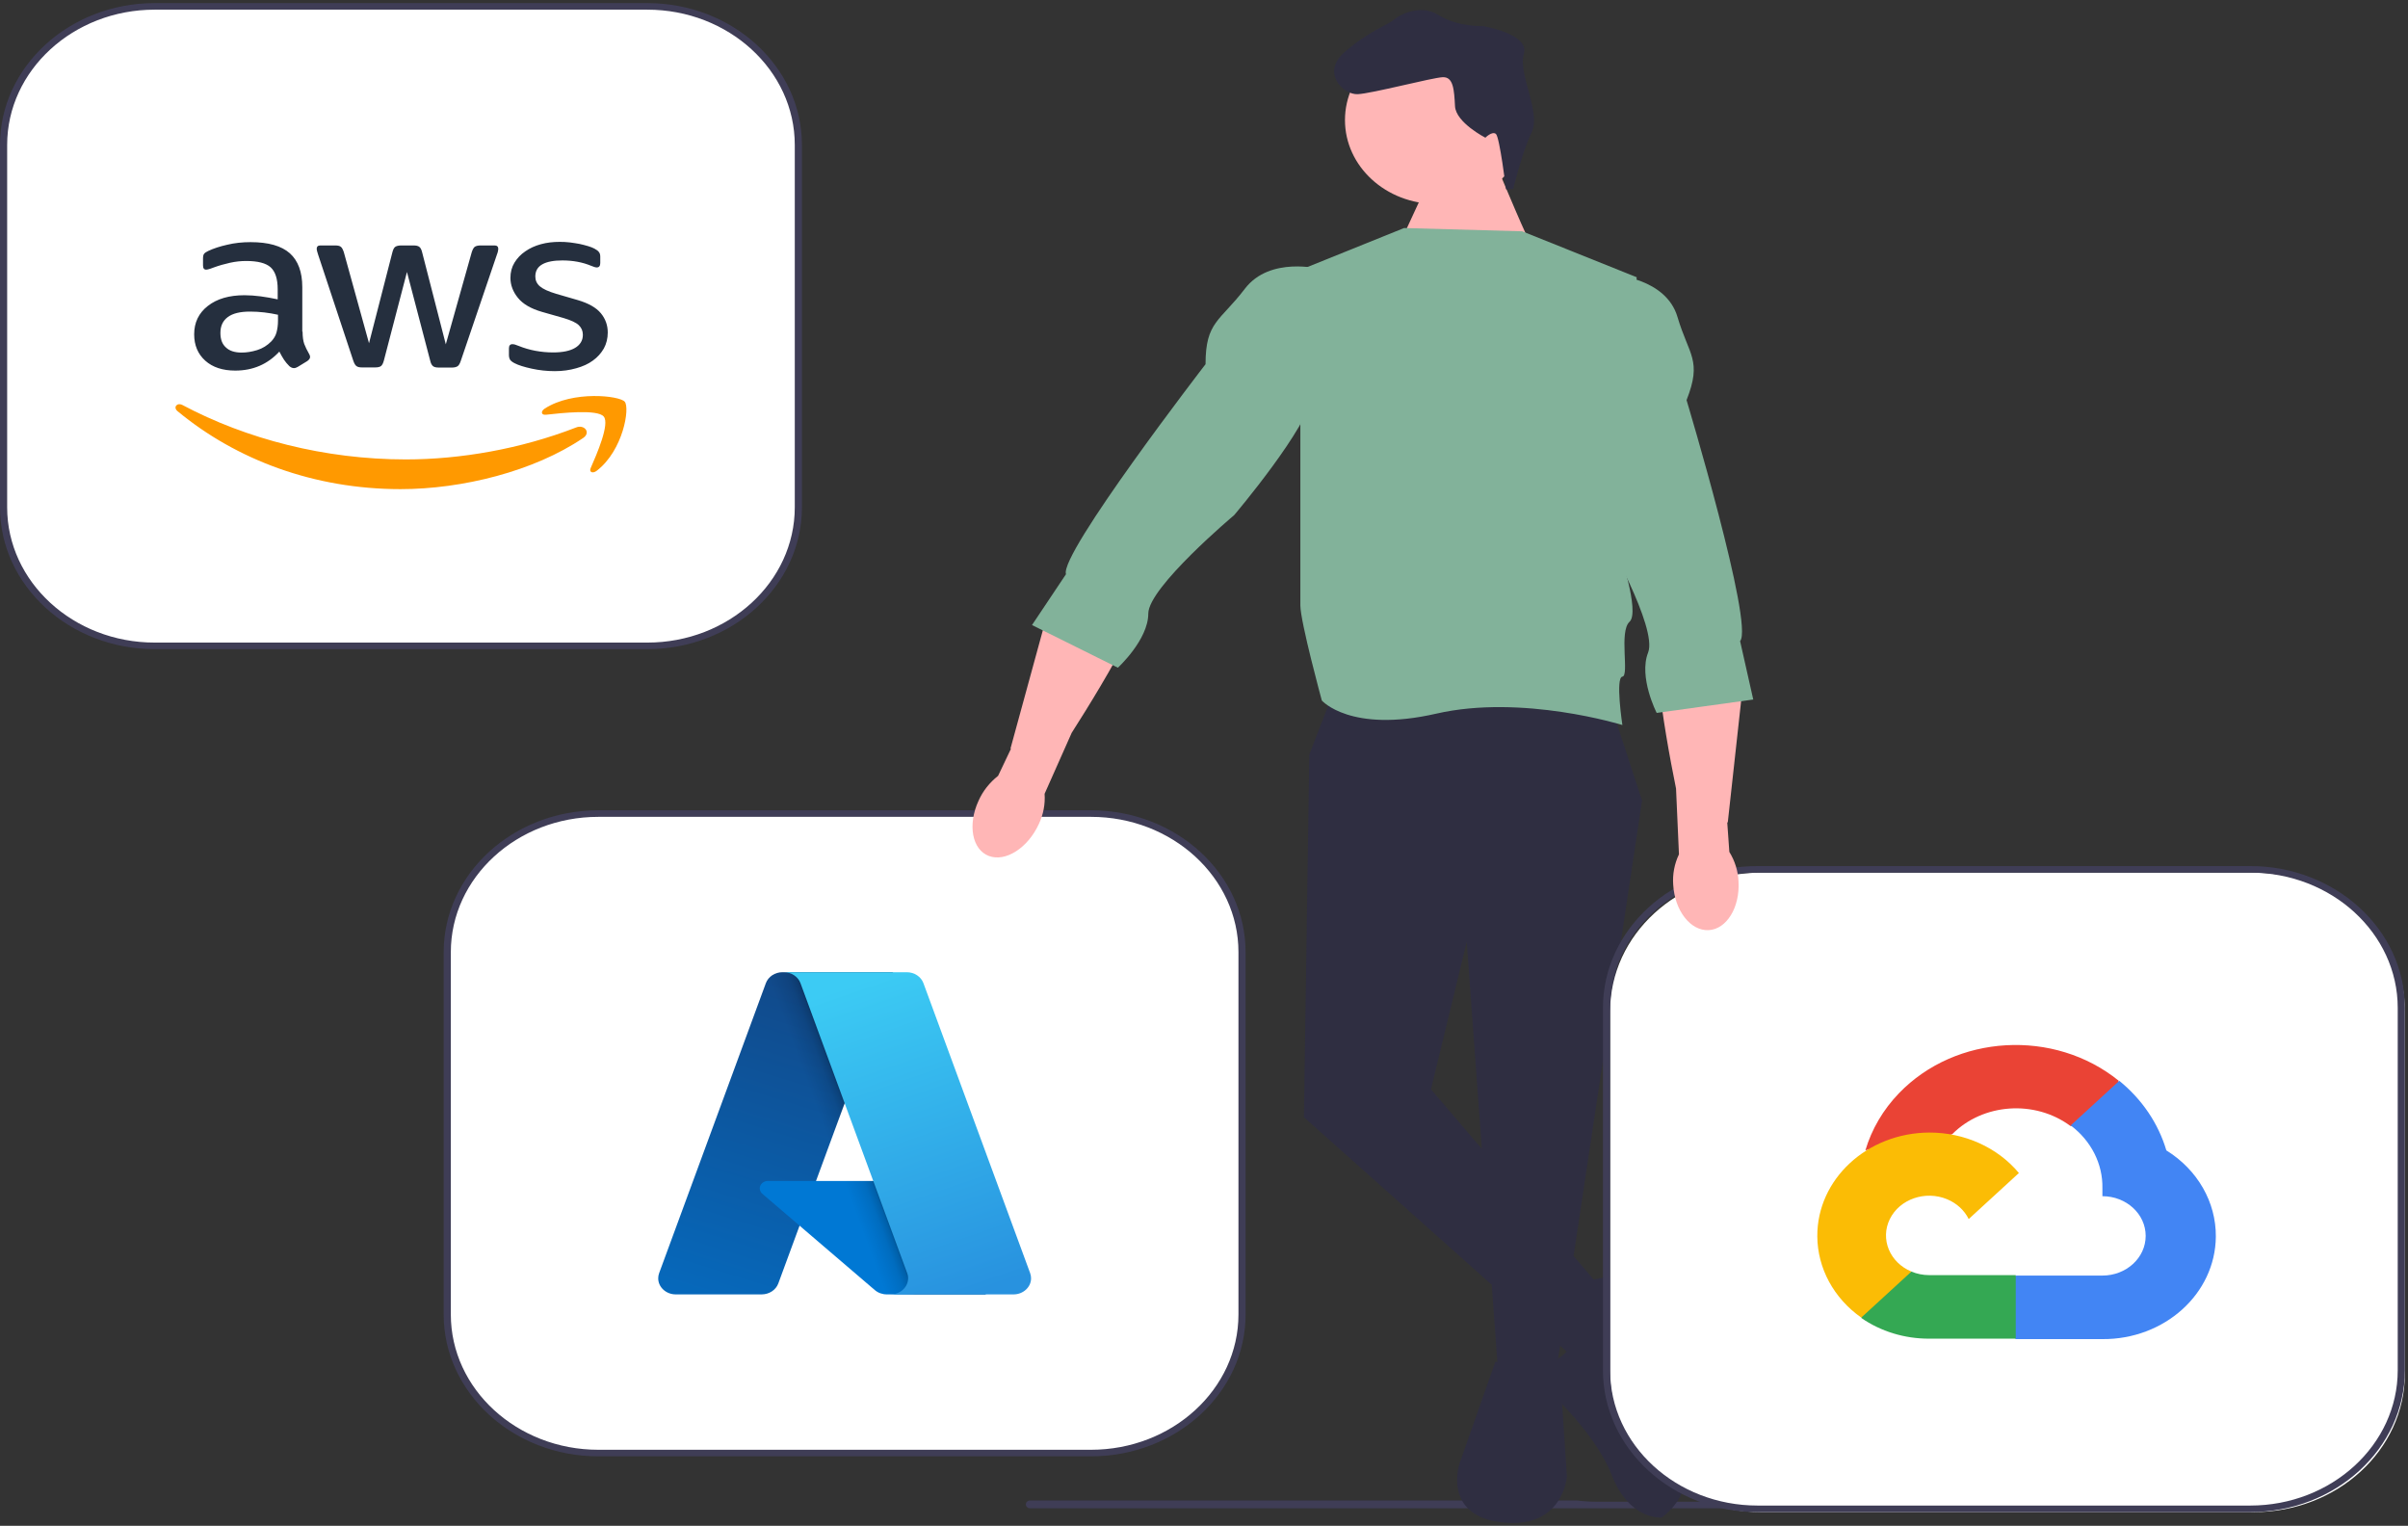 <svg width="764" height="484" viewBox="0 0 764 484" fill="none" xmlns="http://www.w3.org/2000/svg">
<rect x="0" y="0" width="764" height="484" fill="#333333" stroke="none"/>
<g clip-path="url(#clip0_8_52)">
<path d="M325.473 477.213C325.473 477.9 326.075 478.451 326.824 478.451H607.551C608.301 478.451 608.902 477.9 608.902 477.213C608.902 476.88 608.766 476.588 608.539 476.37H506.687C504.519 476.37 502.396 476.234 500.307 475.974H326.824C326.075 475.974 325.473 476.526 325.473 477.213Z" fill="#3F3D56"/>
<path d="M189.842 258.075H346.126C372.603 258.075 394.066 277.755 394.066 302.031V416.976C394.066 441.252 372.603 460.931 346.126 460.931H189.842C163.366 460.931 141.902 441.252 141.902 416.976V302.031C141.902 277.755 163.366 258.075 189.842 258.075Z" fill="white"/>
<path d="M140.767 416.976V302.031C140.767 277.22 162.782 257.035 189.842 257.035H346.126C373.186 257.035 395.201 277.22 395.201 302.031V416.976C395.201 441.787 373.186 461.972 346.126 461.972H189.842C162.782 461.972 140.767 441.787 140.767 416.976ZM189.842 259.116C164.034 259.116 143.037 278.368 143.037 302.031V416.976C143.037 440.639 164.034 459.89 189.842 459.89H346.126C371.934 459.89 392.931 440.639 392.931 416.976V302.031C392.931 278.368 371.934 259.116 346.126 259.116H189.842Z" fill="#3F3D56"/>
<path d="M248.273 308.403H283.278L246.939 407.122C246.173 409.202 244.046 410.603 241.651 410.603H214.409C211.331 410.603 208.836 408.316 208.836 405.494C208.836 404.939 208.934 404.387 209.128 403.861L242.984 311.884C243.749 309.803 245.877 308.402 248.272 308.402L248.273 308.403Z" fill="url(#paint0_linear_8_52)"/>
<path d="M299.14 374.617H243.63C242.211 374.616 241.06 375.669 241.058 376.97C241.058 377.625 241.354 378.25 241.876 378.696L277.545 409.221C278.584 410.109 279.951 410.603 281.371 410.603H312.803L299.14 374.617Z" fill="#0078D4"/>
<path d="M248.273 308.403C245.849 308.395 243.701 309.833 242.972 311.952L209.17 403.777C208.132 406.43 209.636 409.352 212.529 410.303C213.137 410.503 213.778 410.605 214.424 410.603H242.369C244.488 410.256 246.24 408.89 246.954 407.028L253.694 388.814L277.772 409.405C278.781 410.17 280.047 410.593 281.356 410.603H312.671L298.937 374.617L258.9 374.626L283.404 308.403L248.273 308.403Z" fill="url(#paint1_linear_8_52)"/>
<path d="M292.983 311.879C292.218 309.802 290.093 308.403 287.702 308.403H248.689C251.081 308.403 253.205 309.802 253.97 311.879L287.827 403.859C288.812 406.533 287.245 409.433 284.329 410.336C283.754 410.514 283.152 410.604 282.546 410.604H321.56C324.639 410.603 327.133 408.315 327.133 405.492C327.132 404.937 327.034 404.385 326.84 403.859L292.983 311.879Z" fill="url(#paint2_linear_8_52)"/>
<path d="M49.075 2.024H205.359C231.836 2.024 253.299 21.703 253.299 45.979V160.925C253.299 185.2 231.836 204.88 205.359 204.88H49.075C22.599 204.88 1.135 185.2 1.135 160.924V45.979C1.135 21.703 22.599 2.024 49.075 2.024Z" fill="white"/>
<path d="M0 160.925V45.98C0 21.169 22.015 0.983 49.075 0.983H205.359C232.419 0.983 254.435 21.169 254.435 45.98V160.925C254.435 185.735 232.419 205.92 205.359 205.92H49.075C22.015 205.92 0 185.735 0 160.925ZM49.075 3.065C23.267 3.065 2.27 22.316 2.27 45.98V160.925C2.27 184.588 23.267 203.839 49.075 203.839H205.359C231.168 203.839 252.164 184.588 252.164 160.925V45.98C252.164 22.316 231.168 3.065 205.359 3.065L49.075 3.065Z" fill="#3F3D56"/>
<path d="M96.004 105.211C96.004 106.825 96.194 108.133 96.527 109.093C96.908 110.053 97.384 111.1 98.05 112.234C98.288 112.583 98.383 112.932 98.383 113.237C98.383 113.674 98.097 114.11 97.479 114.546L94.481 116.378C94.053 116.64 93.625 116.771 93.244 116.771C92.769 116.771 92.293 116.553 91.817 116.16C91.151 115.506 90.58 114.808 90.104 114.11C89.628 113.368 89.153 112.539 88.629 111.536C84.918 115.55 80.255 117.556 74.641 117.556C70.644 117.556 67.457 116.509 65.125 114.415C62.794 112.321 61.605 109.529 61.605 106.039C61.605 102.331 63.032 99.321 65.934 97.053C68.837 94.784 72.69 93.65 77.591 93.65C79.209 93.65 80.874 93.781 82.634 93.999C84.395 94.217 86.203 94.566 88.106 94.959V91.774C88.106 88.459 87.345 86.147 85.87 84.794C84.347 83.442 81.778 82.788 78.114 82.788C76.449 82.788 74.736 82.962 72.976 83.355C71.215 83.748 69.503 84.227 67.837 84.838C67.076 85.143 66.505 85.318 66.172 85.405C65.839 85.493 65.601 85.536 65.411 85.536C64.745 85.536 64.412 85.1 64.412 84.184V82.046C64.412 81.348 64.507 80.825 64.745 80.519C64.983 80.214 65.411 79.909 66.077 79.603C67.742 78.818 69.74 78.163 72.072 77.64C74.403 77.073 76.877 76.811 79.494 76.811C85.156 76.811 89.295 77.989 91.96 80.345C94.577 82.701 95.909 86.278 95.909 91.076V105.211L96.004 105.211ZM76.687 111.841C78.257 111.841 79.875 111.58 81.588 111.056C83.3 110.533 84.823 109.573 86.108 108.264C86.869 107.435 87.44 106.519 87.725 105.472C88.011 104.425 88.201 103.16 88.201 101.677V99.845C86.821 99.54 85.346 99.278 83.824 99.103C82.301 98.929 80.826 98.841 79.351 98.841C76.164 98.841 73.832 99.409 72.262 100.586C70.692 101.764 69.931 103.422 69.931 105.603C69.931 107.654 70.502 109.18 71.691 110.227C72.833 111.318 74.498 111.841 76.687 111.841ZM114.893 116.553C114.036 116.553 113.465 116.422 113.085 116.117C112.704 115.855 112.371 115.244 112.086 114.415L100.905 80.694C100.619 79.821 100.476 79.254 100.476 78.949C100.476 78.251 100.857 77.858 101.618 77.858H106.281C107.185 77.858 107.804 77.989 108.137 78.294C108.517 78.556 108.803 79.167 109.088 79.996L117.081 108.875L124.504 79.996C124.742 79.123 125.027 78.556 125.408 78.294C125.788 78.033 126.454 77.858 127.311 77.858H131.117C132.021 77.858 132.64 77.989 133.02 78.294C133.401 78.556 133.734 79.167 133.924 79.996L141.442 109.224L149.673 79.996C149.958 79.123 150.291 78.556 150.624 78.294C151.005 78.033 151.624 77.858 152.48 77.858H156.905C157.666 77.858 158.094 78.207 158.094 78.949C158.094 79.167 158.047 79.385 157.999 79.647C157.952 79.909 157.856 80.257 157.666 80.737L146.2 114.459C145.914 115.331 145.581 115.899 145.2 116.16C144.82 116.422 144.201 116.597 143.392 116.597H139.301C138.397 116.597 137.778 116.466 137.398 116.16C137.017 115.855 136.684 115.288 136.494 114.415L129.119 86.278L121.792 114.372C121.554 115.244 121.268 115.811 120.888 116.117C120.507 116.422 119.841 116.553 118.985 116.553L114.893 116.553ZM176.032 117.731C173.557 117.731 171.083 117.469 168.704 116.945C166.325 116.422 164.47 115.855 163.233 115.201C162.472 114.808 161.948 114.372 161.758 113.979C161.568 113.586 161.472 113.15 161.472 112.758V110.533C161.472 109.617 161.853 109.18 162.567 109.18C162.852 109.18 163.138 109.224 163.423 109.311C163.709 109.399 164.137 109.573 164.613 109.748C166.23 110.402 167.991 110.925 169.846 111.274C171.749 111.623 173.605 111.798 175.508 111.798C178.506 111.798 180.837 111.318 182.455 110.358C184.072 109.399 184.929 108.003 184.929 106.214C184.929 104.992 184.501 103.989 183.644 103.16C182.788 102.331 181.17 101.59 178.839 100.892L171.94 98.929C168.467 97.925 165.897 96.442 164.327 94.479C162.757 92.56 161.948 90.422 161.948 88.153C161.948 86.321 162.376 84.707 163.233 83.311C164.089 81.915 165.231 80.694 166.659 79.734C168.086 78.731 169.704 77.989 171.607 77.466C173.51 76.942 175.508 76.724 177.602 76.724C178.648 76.724 179.743 76.768 180.789 76.898C181.884 77.029 182.883 77.204 183.882 77.378C184.834 77.597 185.738 77.815 186.594 78.076C187.45 78.338 188.117 78.6 188.592 78.862C189.258 79.211 189.734 79.56 190.02 79.952C190.305 80.301 190.448 80.781 190.448 81.392V83.442C190.448 84.358 190.067 84.838 189.354 84.838C188.973 84.838 188.354 84.664 187.546 84.315C184.834 83.18 181.789 82.613 178.411 82.613C175.699 82.613 173.557 83.006 172.083 83.835C170.608 84.664 169.846 85.929 169.846 87.717C169.846 88.939 170.322 89.986 171.274 90.815C172.225 91.644 173.986 92.472 176.507 93.214L183.264 95.177C186.689 96.18 189.163 97.576 190.638 99.365C192.113 101.154 192.827 103.204 192.827 105.472C192.827 107.348 192.399 109.05 191.59 110.533C190.733 112.016 189.592 113.325 188.117 114.372C186.642 115.462 184.881 116.248 182.835 116.815C180.694 117.425 178.458 117.731 176.032 117.731Z" fill="#252F3E"/>
<path fill-rule="evenodd" clip-rule="evenodd" d="M185.024 138.932C169.37 149.533 146.628 155.16 127.073 155.16C99.668 155.16 74.974 145.868 56.323 130.425C54.848 129.204 56.181 127.546 57.941 128.506C78.114 139.237 102.998 145.737 128.738 145.737C146.104 145.737 165.184 142.422 182.74 135.617C185.357 134.526 187.593 137.187 185.024 138.932Z" fill="#FF9900"/>
<path fill-rule="evenodd" clip-rule="evenodd" d="M191.542 132.127C189.544 129.771 178.315 130.993 173.224 131.56C171.702 131.734 171.464 130.513 172.844 129.597C181.789 123.838 196.49 125.496 198.203 127.415C199.916 129.378 197.727 142.858 189.354 149.315C188.069 150.318 186.832 149.795 187.403 148.486C189.306 144.167 193.541 134.439 191.542 132.127Z" fill="#FF9900"/>
<path d="M486.361 78.576C485.226 77.535 476.144 55.676 476.144 55.676L454.575 54.636L444.706 75.969L486.361 78.576Z" fill="#FFB6B6"/>
<path d="M455.76 64.706C471.795 64.706 484.794 52.787 484.794 38.085C484.794 23.383 471.795 11.465 455.76 11.465C439.725 11.465 426.727 23.383 426.727 38.085C426.727 52.787 439.725 64.706 455.76 64.706Z" fill="#FFB6B6"/>
<path d="M510.768 222.735L520.985 253.96L493.74 435.07H475.295L465.359 298.717L454.007 345.556L511.903 413.212L497.145 428.825L413.707 354.403L415.41 239.388L422.221 221.694L510.768 222.735Z" fill="#2F2E41"/>
<path d="M480.101 59.954L477.833 60.056C477.833 60.056 475.806 43.474 474.616 42.485C473.426 41.497 471.27 43.678 471.27 43.678C471.27 43.678 461.92 38.89 461.641 33.692C461.362 28.494 461.138 24.336 457.737 24.489C454.335 24.643 435.283 29.672 430.748 29.877C426.213 30.082 419.019 23.112 426.62 16.516C434.222 9.92 440.913 7.533 441.991 6.443C443.069 5.352 450.167 0.863 456.367 4.751C462.568 8.639 470.505 8.281 470.505 8.281C470.505 8.281 485.412 10.734 483.48 17.074C481.547 23.414 489.021 35.582 485.954 41.973C482.888 48.364 480.101 59.954 480.101 59.954Z" fill="#2F2E41"/>
<path d="M474.441 431.948L494.875 434.029L497.145 468.378C497.145 468.378 496.01 485.031 476.712 482.95C457.413 480.868 463.089 464.214 463.089 464.214L474.441 431.948Z" fill="#2F2E41"/>
<path d="M501.119 407.487C501.119 407.487 515.876 401.242 518.147 408.528L522.688 423.1C522.688 423.1 522.688 437.672 523.823 438.713C524.958 439.754 546.527 466.816 527.229 481.388C527.229 481.388 517.012 482.429 511.336 467.857C505.659 453.285 488.631 438.713 488.631 438.713C488.631 438.713 485.333 431.427 490.955 431.948C496.578 432.468 504.524 419.978 502.254 415.814C499.983 411.651 501.119 407.487 501.119 407.487Z" fill="#2F2E41"/>
<path d="M313.693 271.503C308.411 269.464 306.963 261.642 310.46 254.03C311.811 250.972 313.942 248.255 316.673 246.106L320.753 237.527L320.607 237.436L332.338 194.571C335.065 184.604 342.575 176.196 352.888 172.174C359.023 169.782 364.845 169.349 366.538 175.081C369.347 184.592 351.051 215.229 340.019 232.467L331.425 251.803C331.657 255.097 331.026 258.394 329.583 261.418C326.089 269.028 318.974 273.543 313.693 271.503Z" fill="#FFB6B6"/>
<path d="M445.493 72.33L482.955 73.371L519.282 87.943L513.606 174.335C513.606 174.335 520.417 194.111 517.012 197.234C513.606 200.356 517.012 214.354 514.741 214.641C512.471 214.928 514.741 229.984 514.741 229.984C514.741 229.984 482.955 220.132 455.71 226.378C428.465 232.623 419.383 222.214 419.383 222.214C419.383 222.214 412.572 197.234 412.572 192.029V85.608L445.493 72.33Z" fill="#82B29A"/>
<path d="M418.816 85.341C418.816 85.341 402.922 81.178 394.976 91.586C387.029 101.995 382.489 101.995 382.489 115.526C382.489 115.526 335.945 175.896 338.215 182.141L327.431 198.274L354.676 211.806C354.676 211.806 364.325 202.958 364.325 194.631C364.325 186.305 391.57 163.406 391.57 163.406C391.57 163.406 415.41 135.302 416.545 124.894C417.68 114.485 418.816 85.341 418.816 85.341Z" fill="#82B29A"/>
<path d="M558.787 276.811H715.071C741.548 276.811 763.011 296.49 763.011 320.766V435.711C763.011 459.987 741.548 479.667 715.071 479.667H558.787C532.311 479.667 510.847 459.987 510.847 435.711V320.766C510.847 296.49 532.311 276.811 558.787 276.811Z" fill="white"/>
<path d="M508.577 434.671V319.726C508.577 294.915 530.592 274.73 557.652 274.73H713.936C740.996 274.73 763.011 294.915 763.011 319.726V434.671C763.011 459.482 740.996 479.667 713.936 479.667H557.652C530.592 479.667 508.577 459.482 508.577 434.671ZM557.652 276.811C531.843 276.811 510.847 296.063 510.847 319.726V434.671C510.847 458.334 531.843 477.585 557.652 477.585H713.936C739.744 477.585 760.741 458.334 760.741 434.671V319.726C760.741 296.063 739.744 276.811 713.936 276.811H557.652Z" fill="#3F3D56"/>
<path d="M656.822 357.177H660.679L671.67 347.1L672.21 342.821C651.754 326.267 620.535 328.051 602.48 346.807C597.465 352.017 593.824 358.215 591.84 364.921C593.065 364.461 594.421 364.386 595.697 364.709L617.679 361.385C617.679 361.385 618.797 359.688 619.376 359.794C629.154 349.947 645.61 348.8 656.9 357.177L656.822 357.177Z" fill="#EA4335"/>
<path d="M687.328 364.921C684.801 356.391 679.614 348.723 672.403 342.857L656.977 357C663.491 361.881 667.201 369.232 667.042 376.943V379.454C674.625 379.454 680.772 385.09 680.772 392.042C680.772 398.994 674.625 404.63 667.042 404.63H639.584L636.846 407.176V422.275L639.584 424.785H667.042C686.765 424.926 702.877 410.381 703.031 392.298C703.124 381.338 697.229 371.062 687.328 364.921Z" fill="#4285F4"/>
<path d="M612.087 424.644H639.545V404.489H612.087C610.131 404.488 608.197 404.102 606.418 403.357L602.561 404.453L591.493 414.531L590.529 418.067C596.736 422.364 604.309 424.675 612.087 424.644Z" fill="#34A853"/>
<path d="M612.087 359.264C592.364 359.372 576.472 374.118 576.589 392.202C576.655 402.3 581.799 411.805 590.529 417.961L606.456 403.357C599.546 400.495 596.476 393.038 599.598 386.703C602.719 380.367 610.852 377.552 617.762 380.414C620.806 381.675 623.245 383.911 624.621 386.703L640.548 372.099C633.771 363.976 623.241 359.227 612.087 359.264Z" fill="#FBBC05"/>
<path d="M542.081 295.057C547.804 294.781 552.06 287.875 551.589 279.626C551.45 276.329 550.452 273.11 548.678 270.239L548.016 260.899L548.187 260.86L553.019 216.888C554.143 206.664 550.191 196.418 541.979 189.426C537.093 185.266 531.777 183.048 528.063 187.913C521.901 195.986 527.77 230.497 531.766 250.145L532.693 271.008C531.255 274.034 530.629 277.332 530.866 280.625C531.336 288.871 536.358 295.332 542.081 295.057Z" fill="#FFB6B6"/>
<path d="M512.106 87.231C512.106 87.231 528.597 88.261 532.219 100.524C535.841 112.788 540.113 114.201 535.104 126.929C535.104 126.929 556.539 198.199 552.092 203.367L556.264 221.899L525.627 226.149C525.627 226.149 519.826 214.824 522.908 206.991C525.99 199.159 508.838 169.141 508.838 169.141C508.838 169.141 496.816 135.287 499.601 125.143C502.386 114.999 512.106 87.231 512.106 87.231Z" fill="#82B29A"/>
</g>
<defs>
<linearGradient id="paint0_linear_8_52" x1="261.03" y1="315.977" x2="229.96" y2="416.087" gradientUnits="userSpaceOnUse">
<stop stop-color="#114A8B"/>
<stop offset="1" stop-color="#0669BC"/>
</linearGradient>
<linearGradient id="paint1_linear_8_52" x1="272.386" y1="361.865" x2="264.138" y2="364.907" gradientUnits="userSpaceOnUse">
<stop stop-opacity="0.3"/>
<stop offset="0.071" stop-opacity="0.2"/>
<stop offset="0.321" stop-opacity="0.1"/>
<stop offset="0.623" stop-opacity="0.05"/>
<stop offset="1" stop-opacity="0"/>
</linearGradient>
<linearGradient id="paint2_linear_8_52" x1="268.023" y1="313.015" x2="302.244" y2="412.45" gradientUnits="userSpaceOnUse">
<stop stop-color="#3CCBF4"/>
<stop offset="1" stop-color="#2892DF"/>
</linearGradient>
<clipPath id="clip0_8_52">
<rect width="764" height="484" fill="white"/>
</clipPath>
</defs>
</svg>
